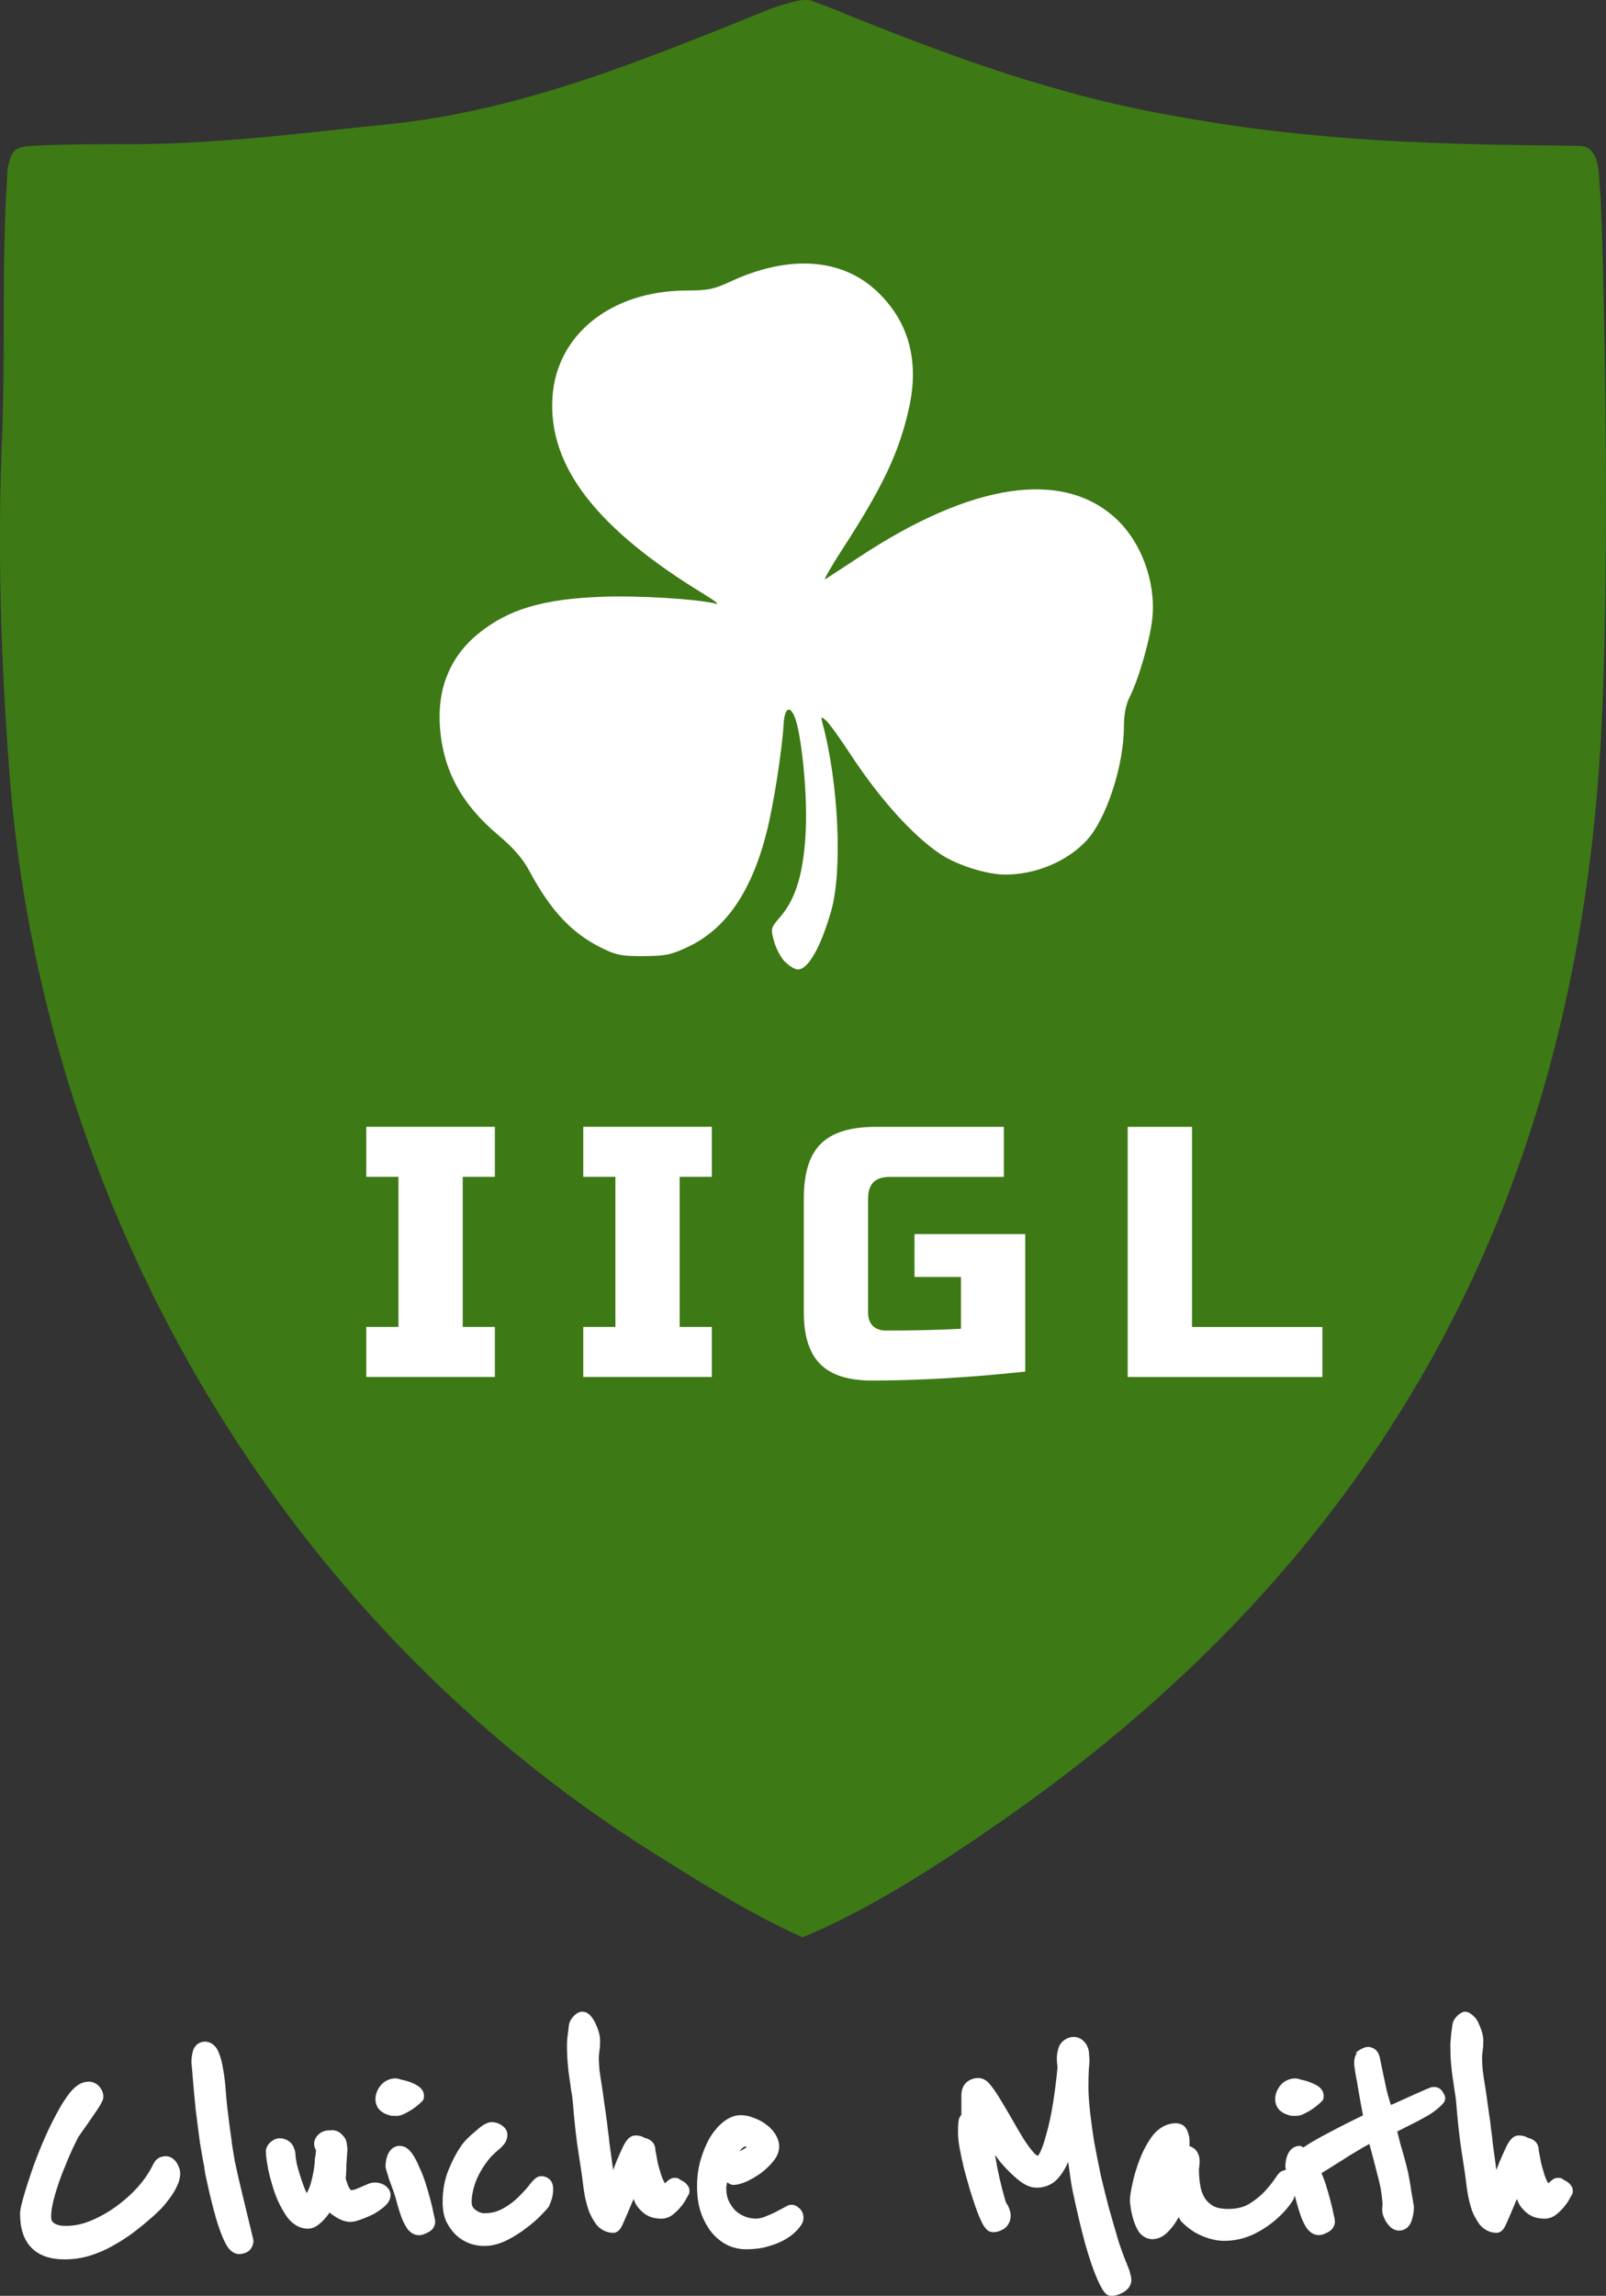 <?xml version="1.0" encoding="UTF-8" standalone="no"?>
<!-- Created with Inkscape (http://www.inkscape.org/) -->

<svg
   xmlns:dc="http://purl.org/dc/elements/1.1/"
   xmlns:cc="http://creativecommons.org/ns#"
   xmlns:rdf="http://www.w3.org/1999/02/22-rdf-syntax-ns#"
   xmlns:svg="http://www.w3.org/2000/svg"
   xmlns="http://www.w3.org/2000/svg"
   xmlns:sodipodi="http://sodipodi.sourceforge.net/DTD/sodipodi-0.dtd"
   xmlns:inkscape="http://www.inkscape.org/namespaces/inkscape"
   width="41.35mm"
   height="59.093mm"
   viewBox="0 0 41.35 59.093"
   version="1.1"
   id="svg2239"
   inkscape:version="0.92.2 (unknown)"
   sodipodi:docname="hoodie_front.svg">
  <rect x="0" y="0" width="41.35" height="59.093" fill="#333333" stroke="none"/>
  <defs
     id="defs2233" />
  <sodipodi:namedview
     id="base"
     pagecolor="#000000"
     bordercolor="#666666"
     borderopacity="1.0"
     inkscape:pageopacity="0"
     inkscape:pageshadow="2"
     inkscape:zoom="1.4142136"
     inkscape:cx="30.970764"
     inkscape:cy="80.014436"
     inkscape:document-units="mm"
     inkscape:current-layer="layer1"
     showgrid="true"
     units="mm"
     guidetolerance="10000"
     inkscape:window-width="1859"
     inkscape:window-height="1176"
     inkscape:window-x="1981"
     inkscape:window-y="24"
     inkscape:window-maximized="1"
     inkscape:snap-others="false"
     inkscape:object-nodes="false"
     inkscape:snap-nodes="false"
     inkscape:snap-grids="true"
     inkscape:snap-to-guides="false"
     inkscape:pagecheckerboard="true">
    <inkscape:grid
       type="xygrid"
       id="grid2784"
       units="mm"
       spacingx="1"
       spacingy="1"
       originx="-14.508"
       originy="-35.956" />
  </sodipodi:namedview>
  <g
     inkscape:label="Layer 1"
     inkscape:groupmode="layer"
     id="layer1"
     transform="translate(-14.508,-201.951)">
    <path
       style="display:inline;fill:#3d7915;fill-opacity:1;stroke-width:0.043"
       d="m 31.308,249.629 c -9.456,-5.938 -15.552,-16.271 -16.524,-27.37 -0.234,-2.871 -0.341,-5.783 -0.238,-8.664 0.118,-2.575 -0.016,-4.719 0.16,-7.319 0.057,-0.24 0.097,-0.464 0.32,-0.524 0.104,-0.028 0.19,-0.082 2.392,-0.092 2.518,0.036 4.877,-0.291 7.129,-0.515 3.507,-0.364 6.739,-1.739 9.871,-2.994 0.158,-0.063 0.317,-0.095 0.485,-0.145 0.2,-0.061 0.427,-0.083 0.579,-0.005 0.168,0.054 0.327,0.123 0.487,0.184 3.156,1.285 5.835,2.245 8.862,2.766 3.696,0.666 6.776,0.715 10.332,0.753 0.564,0.005 0.502,0.765 0.54,1.139 0.073,0.716 0.303,9.641 0.004,14.448 -0.742,11.941 -5.886,20.874 -15.3,27.457 -1.717,1.2 -3.571,2.39 -5.239,3.068 -1.376,-0.618 -2.762,-1.495 -3.86,-2.188 z"
       id="path4734"
       inkscape:connector-curvature="0"
       sodipodi:nodetypes="ccccsccsscccscsscc" />
    <path
       style="display:inline;fill:#ffffff;fill-opacity:1;stroke-width:0.076"
       d="m 34.725,226.716 c -0.105,-0.105 -0.234,-0.344 -0.286,-0.531 -0.093,-0.334 -0.091,-0.344 0.171,-0.65 0.4,-0.468 0.599,-1.16 0.646,-2.253 0.041,-0.945 -0.121,-2.514 -0.299,-2.906 -0.126,-0.276 -0.248,-0.185 -0.272,0.202 -0.044,0.716 -0.26,2.09 -0.438,2.791 -0.388,1.53 -1.043,2.487 -2.021,2.952 -0.43,0.205 -0.581,0.236 -1.145,0.239 -0.559,0.005 -0.71,-0.026 -1.079,-0.207 -0.771,-0.379 -1.314,-0.958 -1.869,-1.992 -0.167,-0.312 -0.409,-0.589 -0.797,-0.916 -0.954,-0.802 -1.425,-1.679 -1.502,-2.8 -0.068,-0.984 0.272,-1.803 0.991,-2.386 0.769,-0.623 1.652,-0.888 3.163,-0.947 0.953,-0.037 2.477,0.056 2.962,0.18 0.084,0.02 -0.053,-0.086 -0.305,-0.24 -2.783,-1.696 -4.022,-3.3 -3.913,-5.069 0.099,-1.624 1.52,-2.754 3.463,-2.754 0.532,0 0.696,-0.034 1.11,-0.226 1.51,-0.703 2.874,-0.613 3.786,0.25 0.813,0.769 1.092,1.784 0.822,2.999 -0.25,1.128 -0.67,2.021 -1.695,3.603 -0.308,0.475 -0.516,0.837 -0.463,0.805 0.053,-0.032 0.457,-0.296 0.898,-0.586 2.882,-1.897 5.211,-2.243 6.583,-0.979 0.652,0.601 1.03,1.619 0.944,2.544 -0.05,0.542 -0.35,1.588 -0.59,2.061 -0.094,0.185 -0.144,0.444 -0.144,0.747 0,1.013 -0.458,2.405 -0.97,2.947 -0.507,0.537 -1.305,0.869 -2.091,0.869 -0.468,0 -1.242,-0.245 -1.664,-0.528 -0.718,-0.48 -1.576,-1.435 -2.341,-2.606 -0.262,-0.401 -0.537,-0.779 -0.611,-0.84 -0.123,-0.101 -0.13,-0.094 -0.083,0.081 0.415,1.54 0.518,3.799 0.221,4.833 -0.27,0.938 -0.592,1.502 -0.857,1.502 -0.072,0 -0.217,-0.086 -0.322,-0.192 z"
       id="path3913-6"
       inkscape:connector-curvature="0" />
    <g
       aria-label="IIGL"
       style="font-style:normal;font-variant:normal;font-weight:normal;font-stretch:normal;font-size:9.197px;line-height:1.25;font-family:'Russo One';letter-spacing:1.725px;word-spacing:0px;display:inline;fill:#ffffff;fill-opacity:1;stroke:none;stroke-width:0.086;stroke-opacity:1"
       id="text7412-5">
      <path
         d="m 27.25,237.393 h -3.311 v -1.288 h 0.828 v -3.863 h -0.828 v -1.288 h 3.311 v 1.288 h -0.828 v 3.863 h 0.828 z"
         style="font-style:normal;font-variant:normal;font-weight:normal;font-stretch:normal;font-size:9.197px;line-height:1.25;font-family:'Russo One';letter-spacing:1.725px;word-spacing:0px;display:inline;fill:#ffffff;fill-opacity:1;stroke:none;stroke-width:0.086;stroke-opacity:1"
         id="path965"
         inkscape:connector-curvature="0" />
      <path
         d="m 32.836,237.393 h -3.311 v -1.288 h 0.828 v -3.863 h -0.828 v -1.288 h 3.311 v 1.288 h -0.828 v 3.863 h 0.828 z"
         style="font-style:normal;font-variant:normal;font-weight:normal;font-stretch:normal;font-size:9.197px;line-height:1.25;font-family:'Russo One';letter-spacing:1.725px;word-spacing:0px;display:inline;fill:#ffffff;fill-opacity:1;stroke:none;stroke-width:0.086;stroke-opacity:1"
         id="path967"
         inkscape:connector-curvature="0" />
      <path
         d="m 40.906,237.255 q -2.152,0.23 -3.955,0.23 -0.901,0 -1.324,-0.423 -0.423,-0.423 -0.423,-1.324 v -2.943 q 0,-0.966 0.432,-1.398 0.441,-0.441 1.407,-0.441 h 3.311 v 1.288 h -2.943 q -0.552,0 -0.552,0.552 v 2.943 q 0,0.212 0.12,0.34 0.129,0.12 0.34,0.12 1.058,0 1.931,-0.046 v -1.334 h -1.196 v -1.104 h 2.851 z"
         style="font-style:normal;font-variant:normal;font-weight:normal;font-stretch:normal;font-size:9.197px;line-height:1.25;font-family:'Russo One';letter-spacing:1.725px;word-spacing:0px;display:inline;fill:#ffffff;fill-opacity:1;stroke:none;stroke-width:0.086;stroke-opacity:1"
         id="path969"
         inkscape:connector-curvature="0" />
      <path
         d="m 45.199,236.106 h 3.357 v 1.288 h -5.013 v -6.438 h 1.656 z"
         style="font-style:normal;font-variant:normal;font-weight:normal;font-stretch:normal;font-size:9.197px;line-height:1.25;font-family:'Russo One';letter-spacing:1.725px;word-spacing:0px;display:inline;fill:#ffffff;fill-opacity:1;stroke:none;stroke-width:0.086;stroke-opacity:1"
         id="path971"
         inkscape:connector-curvature="0" />
    </g>
    <path
       style="font-style:normal;font-weight:normal;font-size:10.583px;line-height:1.25;font-family:sans-serif;letter-spacing:0px;word-spacing:0px;fill:#ffffff;fill-opacity:1;stroke:none;stroke-width:0.217"
       d="m 29.485,253.73 c -0.111,0.005 -0.213,0.112 -0.271,0.194 -0.057,0.082 -0.062,0.179 -0.07,0.258 -0.012,0.117 -0.032,0.204 -0.037,0.351 -0.005,0.147 0.005,0.382 0.018,0.528 0.012,0.142 0.027,0.271 0.045,0.387 0.017,0.108 0.032,0.207 0.043,0.298 3.68e-4,0.005 9.01e-4,0.01 0.002,0.014 0.016,0.079 0.029,0.172 0.04,0.277 0.041,0.521 0.09,0.967 0.149,1.337 0.058,0.363 0.096,0.625 0.112,0.773 v -0.007 c 0.007,0.081 0.023,0.183 0.046,0.314 -3e-6,5.5e-4 -3e-6,8.2e-4 0,0.002 0.025,0.131 0.06,0.261 0.102,0.389 9.84e-4,0.003 0.002,0.007 0.003,0.01 0.052,0.129 0.117,0.25 0.199,0.359 0.003,0.004 0.006,0.007 0.01,0.011 0.105,0.121 0.258,0.197 0.416,0.197 5.43e-4,0 0.029,-6.1e-4 0.042,-0.003 0.013,-0.002 0.024,-0.007 0.034,-0.011 0.02,-0.007 0.033,-0.016 0.045,-0.024 0.023,-0.016 0.035,-0.03 0.045,-0.042 0.02,-0.024 0.033,-0.043 0.045,-0.064 0.024,-0.041 0.046,-0.09 0.072,-0.152 l 0.002,-0.005 c 0.058,-0.128 0.117,-0.265 0.175,-0.408 l 0.002,-0.005 c 0.024,-0.057 0.043,-0.103 0.066,-0.155 0.023,0.051 0.043,0.105 0.072,0.152 0.002,0.003 0.003,0.007 0.005,0.01 0.065,0.094 0.146,0.175 0.24,0.24 0.003,0.002 0.006,0.003 0.01,0.005 0.116,0.071 0.251,0.098 0.397,0.098 0.109,0 0.212,-0.043 0.296,-0.11 5.5e-4,-5.4e-4 0.001,-8.2e-4 0.002,-0.002 0.074,-0.06 0.142,-0.128 0.202,-0.202 0.059,-0.072 0.107,-0.143 0.144,-0.218 0.015,-0.026 0.029,-0.05 0.04,-0.072 0.013,-0.026 0.032,-0.021 0.032,-0.12 0,-3.6e-4 -0.005,-0.048 -0.005,-0.048 -1.12e-4,-4.6e-4 -0.007,-0.021 -0.01,-0.029 -0.006,-0.015 -0.011,-0.023 -0.016,-0.03 -0.009,-0.015 -0.017,-0.025 -0.024,-0.034 -0.014,-0.018 -0.027,-0.034 -0.045,-0.051 -0.006,-0.005 -0.011,-0.01 -0.018,-0.014 -0.037,-0.029 -0.077,-0.051 -0.117,-0.069 -0.03,-0.021 -0.037,-0.051 -0.152,-0.051 -0.005,-2.2e-4 -0.011,-2.2e-4 -0.016,0 -0.091,0.007 -0.161,0.077 -0.229,0.141 -0.031,-0.055 -0.062,-0.117 -0.088,-0.195 l -0.002,-0.003 c -0.032,-0.103 -0.063,-0.204 -0.09,-0.306 v -0.002 c -0.023,-0.113 -0.038,-0.202 -0.05,-0.269 -9.84e-4,-0.004 -0.002,-0.007 -0.003,-0.011 -0.01,-0.044 -0.013,-0.074 -0.013,-0.086 0,-0.066 -0.028,-0.139 -0.07,-0.186 -0.042,-0.047 -0.091,-0.074 -0.139,-0.093 -0.008,-0.003 -0.016,-0.006 -0.024,-0.008 -0.034,-0.009 -0.057,-0.018 -0.061,-0.021 -0.068,-0.041 -0.143,-0.053 -0.213,-0.053 -0.113,0 -0.174,0.063 -0.216,0.112 -0.042,0.049 -0.073,0.102 -0.106,0.168 l -0.003,0.005 c -0.054,0.114 -0.112,0.245 -0.176,0.397 -5.85e-4,0.002 -0.001,0.004 -0.002,0.007 -0.026,0.067 -0.052,0.132 -0.078,0.199 -0.011,-0.091 -0.025,-0.186 -0.04,-0.295 l -0.051,-0.371 -0.002,-0.01 c -0.011,-0.129 -0.025,-0.247 -0.042,-0.357 l -0.002,-0.011 c -0.011,-0.113 -0.023,-0.21 -0.035,-0.287 -0.006,-0.036 -0.009,-0.062 -0.011,-0.08 -0.001,-0.009 -0.003,-0.016 -0.003,-0.019 -2.8e-4,-0.006 -8.2e-4,-0.012 -0.002,-0.018 -0.012,-0.082 -0.028,-0.187 -0.045,-0.312 v -0.002 c -0.017,-0.134 -0.036,-0.27 -0.059,-0.412 -0.022,-0.134 -0.042,-0.266 -0.059,-0.394 -0.011,-0.13 -0.018,-0.235 -0.018,-0.312 0,-0.051 0.006,-0.11 0.016,-0.178 0.014,-0.089 0.018,-0.18 0.018,-0.274 0,-0.048 -0.006,-0.093 -0.019,-0.159 -0.015,-0.073 -0.041,-0.146 -0.074,-0.219 -0.028,-0.075 -0.064,-0.142 -0.107,-0.2 -0.078,-0.115 -0.167,-0.167 -0.272,-0.163 z m 22.743,0 c -0.108,0.004 -0.213,0.112 -0.271,0.194 -0.057,0.082 -0.051,0.156 -0.07,0.258 -0.019,0.102 -0.04,0.468 -0.037,0.351 0,0.206 0.005,0.382 0.018,0.528 0.012,0.142 0.027,0.271 0.045,0.387 0.017,0.108 0.032,0.207 0.043,0.298 3.68e-4,0.005 9.02e-4,0.01 0.002,0.014 0.016,0.079 0.029,0.172 0.04,0.277 0.041,0.521 0.09,0.967 0.149,1.337 0.058,0.363 0.096,0.625 0.112,0.773 v -0.007 c 0.007,0.081 0.023,0.183 0.046,0.314 -3e-6,5.5e-4 -3e-6,8.2e-4 0,0.002 0.025,0.13 0.058,0.259 0.101,0.389 9.83e-4,0.003 0.002,0.007 0.003,0.01 0.052,0.131 0.12,0.251 0.2,0.359 0.003,0.004 0.006,0.007 0.01,0.011 0.105,0.121 0.258,0.197 0.416,0.197 5.42e-4,0 0.029,-6.1e-4 0.042,-0.003 0.013,-0.002 0.024,-0.007 0.034,-0.011 0.02,-0.007 0.033,-0.016 0.045,-0.024 0.023,-0.016 0.035,-0.03 0.045,-0.042 0.02,-0.024 0.033,-0.043 0.045,-0.064 0.024,-0.041 0.046,-0.09 0.072,-0.152 l 0.002,-0.005 c 0.058,-0.128 0.117,-0.265 0.175,-0.408 l 0.002,-0.005 c 0.024,-0.057 0.043,-0.103 0.066,-0.155 0.023,0.051 0.043,0.105 0.072,0.152 0.002,0.003 0.003,0.007 0.005,0.01 0.065,0.094 0.146,0.175 0.24,0.24 0.003,0.002 0.006,0.003 0.01,0.005 0.116,0.071 0.251,0.098 0.397,0.098 0.109,0 0.212,-0.044 0.295,-0.11 5.5e-4,-5.4e-4 0.001,-8.2e-4 0.002,-0.002 0.072,-0.059 0.142,-0.127 0.203,-0.202 0.059,-0.072 0.107,-0.143 0.144,-0.218 0.015,-0.026 0.029,-0.05 0.04,-0.072 0.013,-0.026 0.032,-0.021 0.032,-0.12 0,-3.6e-4 -0.005,-0.048 -0.005,-0.048 -1.12e-4,-4.6e-4 -0.007,-0.021 -0.01,-0.029 -0.006,-0.015 -0.011,-0.023 -0.016,-0.03 -0.009,-0.015 -0.017,-0.025 -0.024,-0.034 -0.014,-0.018 -0.027,-0.034 -0.045,-0.051 -0.006,-0.005 -0.011,-0.01 -0.018,-0.014 -0.037,-0.029 -0.077,-0.051 -0.117,-0.069 -0.03,-0.021 -0.037,-0.051 -0.152,-0.051 -0.005,-2.2e-4 -0.011,-2.2e-4 -0.016,0 -0.091,0.007 -0.161,0.077 -0.229,0.141 -0.031,-0.055 -0.062,-0.117 -0.088,-0.195 l -0.002,-0.003 c -0.032,-0.103 -0.063,-0.204 -0.09,-0.306 v -0.002 c -0.023,-0.113 -0.038,-0.202 -0.05,-0.269 -9.84e-4,-0.004 -0.002,-0.007 -0.003,-0.011 -0.01,-0.044 -0.013,-0.074 -0.013,-0.086 0,-0.066 -0.028,-0.139 -0.07,-0.186 -0.042,-0.047 -0.091,-0.074 -0.139,-0.093 -0.008,-0.003 -0.016,-0.006 -0.024,-0.008 -0.034,-0.009 -0.057,-0.018 -0.061,-0.021 -0.068,-0.041 -0.143,-0.053 -0.213,-0.053 -0.113,0 -0.174,0.063 -0.216,0.112 -0.042,0.049 -0.073,0.102 -0.106,0.168 l -0.003,0.005 c -0.053,0.112 -0.113,0.244 -0.178,0.397 -5.85e-4,0.002 -0.001,0.004 -0.002,0.007 -0.026,0.068 -0.053,0.132 -0.078,0.199 -0.011,-0.091 -0.025,-0.187 -0.04,-0.293 v -0.002 l -0.05,-0.371 -0.002,-0.008 c -0.011,-0.129 -0.025,-0.248 -0.042,-0.359 l -0.002,-0.011 c -0.011,-0.113 -0.023,-0.21 -0.035,-0.287 -0.006,-0.038 -0.01,-0.066 -0.013,-0.085 -0.001,-0.009 -0.003,-0.016 -0.003,-0.019 -4.06e-4,-0.004 -9.84e-4,-0.009 -0.002,-0.013 -0.011,-0.079 -0.026,-0.186 -0.043,-0.312 v -0.002 c -0.018,-0.135 -0.037,-0.271 -0.061,-0.412 -0.022,-0.134 -0.042,-0.266 -0.059,-0.394 -0.011,-0.128 -0.016,-0.232 -0.016,-0.312 10e-7,-0.054 0.004,-0.113 0.014,-0.178 0.013,-0.086 0.019,-0.178 0.019,-0.274 0,-0.057 -0.009,-0.097 -0.021,-0.159 -0.015,-0.073 -0.041,-0.146 -0.074,-0.219 -0.027,-0.073 -0.061,-0.14 -0.106,-0.2 -0.076,-0.074 -0.164,-0.167 -0.272,-0.163 z m -10.08,0.65 c -0.15,0 -0.311,0.102 -0.37,0.24 -0.002,0.004 -0.003,0.007 -0.005,0.011 -0.035,0.098 -0.054,0.195 -0.054,0.291 0,0.058 0.003,0.114 0.01,0.171 -9e-6,8.2e-4 -9e-6,0.002 0,0.003 0.004,0.031 0.006,0.057 0.006,0.077 -0.028,0.299 -0.065,0.592 -0.11,0.881 -0.045,0.289 -0.099,0.546 -0.16,0.769 -5.57e-4,8.2e-4 -0.001,0.002 -0.002,0.003 -0.056,0.223 -0.115,0.402 -0.176,0.528 -0.024,0.046 -0.043,0.07 -0.056,0.085 -0.011,-0.003 -0.041,-0.011 -0.098,-0.069 l -0.002,-0.003 c -0.002,-0.002 -0.002,2.5e-4 -0.003,-0.002 -0.076,-0.087 -0.161,-0.201 -0.253,-0.341 l -0.002,-0.003 c -4.85e-4,-7.4e-4 -0.001,-8.2e-4 -0.002,-0.002 -0.09,-0.147 -0.184,-0.306 -0.28,-0.476 -0.099,-0.174 -0.194,-0.336 -0.287,-0.487 l -0.003,-0.005 c -0.089,-0.153 -0.173,-0.283 -0.255,-0.389 -0.089,-0.117 -0.185,-0.224 -0.354,-0.224 -0.112,0 -0.231,0.043 -0.314,0.125 -0.087,0.087 -0.117,0.208 -0.117,0.322 v 0.492 c -0.02,0.037 -0.049,0.07 -0.061,0.11 -0.002,0.006 -0.004,0.012 -0.005,0.018 -0.018,0.09 -0.021,0.197 -0.021,0.352 0,0.113 0.016,0.245 0.046,0.408 -2e-6,5.5e-4 -2e-6,8.2e-4 0,0.002 0.029,0.153 0.065,0.318 0.106,0.493 5.09e-4,0.002 0.001,0.004 0.002,0.007 0.047,0.175 0.096,0.352 0.149,0.533 -3e-6,5.5e-4 -3e-6,8.2e-4 0,0.002 0.053,0.177 0.107,0.339 0.16,0.487 0.054,0.149 0.106,0.275 0.157,0.378 5.24e-4,0.002 0.001,0.003 0.002,0.005 0.027,0.051 0.054,0.094 0.09,0.135 0.036,0.041 0.086,0.098 0.197,0.098 0.098,0 0.187,-0.033 0.266,-0.08 0.109,-0.066 0.181,-0.207 0.181,-0.331 0,-0.061 -0.006,-0.117 -0.035,-0.184 -0.012,-0.041 -0.028,-0.08 -0.051,-0.114 -0.009,-0.015 -0.02,-0.029 -0.03,-0.043 -0.005,-0.01 -0.012,-0.03 -0.021,-0.061 -0.114,-0.392 -0.198,-0.762 -0.255,-1.111 v -0.002 c -0.004,-0.025 -0.005,-0.038 -0.008,-0.062 0.047,0.063 0.088,0.126 0.138,0.189 0.002,0.002 0.003,0.003 0.005,0.005 0.14,0.164 0.284,0.308 0.432,0.431 0.158,0.132 0.318,0.219 0.498,0.219 0.2,0 0.39,-0.077 0.524,-0.218 0.119,-0.125 0.211,-0.277 0.282,-0.447 0.039,0.238 0.066,0.505 0.112,0.725 0.111,0.529 0.22,0.987 0.325,1.374 -9e-6,8.2e-4 -9e-6,0.002 0,0.003 0.111,0.386 0.213,0.688 0.312,0.911 0.048,0.111 0.09,0.194 0.13,0.261 0.02,0.034 0.039,0.063 0.067,0.093 0.028,0.03 0.066,0.082 0.175,0.082 0.056,0 0.053,-0.003 0.091,-0.01 0.053,-0.009 0.103,-0.028 0.149,-0.05 l 0.003,-0.002 c 0.052,-0.022 0.103,-0.055 0.149,-0.098 0.072,-0.06 0.115,-0.16 0.115,-0.245 0,-0.055 -0.011,-0.106 -0.027,-0.155 -0.007,-0.036 -0.015,-0.073 -0.029,-0.107 -0.01,-0.026 -0.022,-0.056 -0.032,-0.086 -0.001,-0.005 -0.003,-0.01 -0.005,-0.014 -0.078,-0.183 -0.158,-0.397 -0.237,-0.639 v -0.002 c -4.12e-4,-0.002 -0.001,-0.002 -0.002,-0.003 -0.075,-0.252 -0.15,-0.518 -0.231,-0.799 v 0.005 c -0.074,-0.28 -0.146,-0.567 -0.215,-0.858 l -0.002,-0.005 c -0.062,-0.296 -0.118,-0.582 -0.17,-0.855 -0.046,-0.28 -0.082,-0.544 -0.11,-0.789 -0.028,-0.25 -0.045,-0.465 -0.045,-0.645 0,-0.213 0.004,-0.366 0.01,-0.464 v -0.01 c 0.011,-0.106 0.018,-0.186 0.018,-0.247 0,-0.037 -0.005,-0.07 -0.01,-0.104 0,-0.061 -0.007,-0.121 -0.022,-0.178 -1.75e-4,-7.1e-4 -0.001,-8.2e-4 -0.002,-0.002 -0.02,-0.077 -0.067,-0.151 -0.128,-0.205 -0.068,-0.064 -0.163,-0.098 -0.251,-0.098 z m -22.368,0.122 c -0.074,-1e-5 -0.16,0.032 -0.216,0.088 -0.056,0.057 -0.084,0.123 -0.098,0.187 -0.019,0.09 -0.029,0.169 -0.029,0.242 -2.17e-4,0.006 -2.17e-4,0.011 0,0.016 0.041,0.492 0.077,0.908 0.112,1.246 5.36e-4,8.2e-4 0.001,0.002 0.002,0.003 0.041,0.33 0.075,0.6 0.104,0.81 -2e-5,0.002 -2e-5,0.003 0,0.005 0.035,0.209 0.063,0.362 0.08,0.461 4.38e-4,0.004 9.84e-4,0.007 0.002,0.011 0.022,0.096 0.03,0.183 0.03,0.138 0,0.052 0.003,0.049 0.008,0.08 0.004,0.031 0.01,0.072 0.019,0.125 9.84e-4,0.003 0.002,0.007 0.003,0.01 l 0.086,0.391 c -9e-6,8.2e-4 -9e-6,0.002 0,0.003 0.035,0.152 0.077,0.319 0.123,0.5 -2e-6,5.5e-4 -2e-6,8.2e-4 0,0.002 0.047,0.178 0.097,0.343 0.151,0.498 0.055,0.158 0.111,0.29 0.17,0.4 0.002,0.002 0.003,0.006 0.005,0.008 0.035,0.06 0.071,0.112 0.122,0.157 0.05,0.045 0.124,0.086 0.211,0.086 0.076,0 0.16,-0.02 0.229,-0.066 0.084,-0.056 0.139,-0.17 0.139,-0.267 2.42e-4,-0.016 -0.001,-0.031 -0.005,-0.046 l -0.347,-1.44 v -0.002 c -0.046,-0.195 -0.086,-0.373 -0.12,-0.533 v 0.007 c -0.028,-0.157 -0.051,-0.305 -0.074,-0.447 l -0.002,-0.008 c -0.017,-0.148 -0.037,-0.296 -0.059,-0.444 l -0.002,-0.008 c -0.017,-0.149 -0.038,-0.314 -0.061,-0.496 2e-6,-5.5e-4 2e-6,-8.2e-4 0,-0.002 -0.017,-0.128 -0.03,-0.276 -0.042,-0.447 -0.012,-0.183 -0.033,-0.359 -0.062,-0.527 l -0.002,-0.005 c -0.025,-0.17 -0.06,-0.318 -0.114,-0.447 -0.028,-0.074 -0.066,-0.143 -0.128,-0.199 -0.063,-0.057 -0.152,-0.091 -0.237,-0.091 z m 29.945,0.139 c -0.106,-0.026 -0.458,0.234 -0.263,0.131 -0.074,0.088 -0.088,0.19 -0.088,0.29 0,0.033 0.002,0.031 0.003,0.045 0.002,0.014 0.004,0.03 0.006,0.051 0.006,0.042 0.014,0.102 0.026,0.178 5.09e-4,0.002 0.001,0.004 0.002,0.007 0.029,0.149 0.058,0.31 0.086,0.487 -2e-6,5.5e-4 -2e-6,8.2e-4 0,0.002 0.028,0.166 0.066,0.364 0.104,0.567 l -0.011,0.005 c -0.002,8.2e-4 -0.003,0.002 -0.005,0.003 -0.092,0.046 -0.209,0.104 -0.352,0.173 -0.001,5.3e-4 -0.002,8.2e-4 -0.003,0.002 -0.14,0.07 -0.293,0.148 -0.456,0.235 -0.169,0.087 -0.325,0.172 -0.466,0.255 -0.097,0.054 -0.168,0.105 -0.243,0.155 -0.029,-0.018 -0.043,-0.042 -0.102,-0.042 -0.072,0 -0.144,0.031 -0.192,0.072 -0.048,0.041 -0.079,0.089 -0.104,0.139 -0.002,0.004 -0.004,0.008 -0.006,0.013 -0.039,0.095 -0.058,0.197 -0.058,0.301 0,7.3e-4 0.002,0.03 0.003,0.037 0.001,0.007 0.002,0.011 0.003,0.016 0.002,0.009 0.004,0.016 0.006,0.026 6.84e-4,0.002 0.003,0.007 0.003,0.01 -0.062,0.016 -0.123,0.037 -0.159,0.07 -0.048,0.045 -0.085,0.099 -0.125,0.162 l 0.002,-0.005 c -0.061,0.092 -0.15,0.205 -0.267,0.333 h -0.002 c -0.1,0.11 -0.232,0.217 -0.397,0.319 -0.138,0.083 -0.314,0.13 -0.541,0.13 -0.179,0 -0.307,-0.033 -0.388,-0.079 h -0.002 c -0.096,-0.06 -0.165,-0.128 -0.216,-0.208 -0.055,-0.092 -0.092,-0.197 -0.112,-0.32 -0.022,-0.134 -0.034,-0.273 -0.034,-0.413 0,-0.019 0.002,-0.034 0.005,-0.048 5.85e-4,-0.002 0.001,-0.004 0.002,-0.007 0.007,-0.043 0.011,-0.091 0.011,-0.144 0,-0.074 -0.008,-0.144 -0.048,-0.221 -0.029,-0.064 -0.087,-0.121 -0.151,-0.151 -0.02,-0.012 -0.041,-0.018 -0.062,-0.026 v -0.151 c 10e-7,-0.073 -0.018,-0.147 -0.046,-0.218 -0.019,-0.059 -0.055,-0.121 -0.112,-0.162 -0.06,-0.043 -0.131,-0.058 -0.192,-0.058 -0.23,0 -0.444,0.12 -0.597,0.315 l -0.003,0.005 c -0.134,0.178 -0.242,0.38 -0.328,0.602 -0.084,0.217 -0.149,0.428 -0.192,0.637 -0.041,0.196 -0.064,0.323 -0.064,0.431 0,0.04 0.002,0.043 0.005,0.069 0.003,0.026 0.009,0.06 0.014,0.104 0.013,0.098 0.036,0.202 0.067,0.309 -3e-6,5.5e-4 -3e-6,8.2e-4 0,0.002 0.033,0.105 0.076,0.206 0.13,0.299 0.003,0.005 0.005,0.01 0.008,0.014 0.077,0.111 0.21,0.197 0.352,0.197 0.125,0 0.246,-0.051 0.343,-0.131 0.003,-0.002 0.005,-0.004 0.008,-0.007 0.081,-0.074 0.153,-0.158 0.218,-0.248 l 0.003,-0.005 c 0.04,-0.059 0.074,-0.117 0.109,-0.175 0.023,0.032 0.031,0.071 0.058,0.101 0.002,0.002 0.003,0.003 0.005,0.005 0.099,0.105 0.21,0.195 0.333,0.272 l 0.006,0.005 c 0.123,0.071 0.251,0.126 0.381,0.165 0.13,0.039 0.259,0.061 0.386,0.061 0.259,0 0.511,-0.055 0.749,-0.165 0.002,-5.3e-4 0.003,-8.2e-4 0.005,-0.002 0.229,-0.111 0.43,-0.246 0.607,-0.404 0.174,-0.155 0.314,-0.316 0.418,-0.485 v -0.002 c 0.023,-0.036 0.019,-0.068 0.038,-0.102 0.003,0.009 0.007,0.022 0.01,0.03 5.09e-4,0.002 0.001,0.004 0.002,0.007 0.008,0.025 0.026,0.087 0.048,0.176 5.37e-4,8.2e-4 0.001,0.002 0.002,0.003 0.024,0.092 0.055,0.19 0.091,0.293 0.039,0.11 0.085,0.208 0.139,0.296 0.066,0.106 0.179,0.207 0.323,0.207 0.092,0 0.147,-0.028 0.215,-0.062 0.047,-0.021 0.091,-0.048 0.131,-0.093 0.041,-0.046 0.074,-0.117 0.074,-0.187 0,-0.048 -0.005,-0.061 -0.011,-0.093 -0.006,-0.032 -0.015,-0.072 -0.027,-0.12 l 0.002,0.014 c -0.019,-0.106 -0.046,-0.225 -0.082,-0.355 v -0.002 c -0.036,-0.136 -0.076,-0.276 -0.123,-0.423 v -0.002 c -0.03,-0.098 -0.069,-0.183 -0.104,-0.271 0.056,-0.035 0.107,-0.067 0.176,-0.109 0.002,-8.2e-4 0.004,-0.002 0.006,-0.003 0.114,-0.074 0.236,-0.15 0.368,-0.231 0.002,-0.002 0.003,-0.003 0.005,-0.005 0.131,-0.085 0.256,-0.162 0.373,-0.229 0.002,-8.2e-4 0.003,-0.002 0.005,-0.003 0.116,-0.072 0.216,-0.129 0.301,-0.171 0.042,0.157 0.083,0.309 0.117,0.444 0.035,0.139 0.071,0.276 0.106,0.41 0.034,0.129 0.054,0.222 0.064,0.277 0.034,0.203 0.051,0.357 0.051,0.445 0,0.019 -0.003,0.03 -0.003,0.03 -0.004,0.016 -0.005,0.032 -0.005,0.048 v 0.051 c 0,0.051 0.009,0.092 0.026,0.141 0.017,0.052 0.041,0.1 0.069,0.149 0.002,0.004 0.004,0.007 0.006,0.011 0.032,0.047 0.066,0.089 0.102,0.125 0.055,0.055 0.145,0.099 0.234,0.099 0.078,0 0.164,-0.035 0.219,-0.09 0.056,-0.054 0.087,-0.119 0.107,-0.186 0.034,-0.109 0.051,-0.218 0.051,-0.327 0,-0.035 -5.53e-4,-0.029 -0.002,-0.037 -0.001,-0.007 -0.003,-0.015 -0.005,-0.026 -0.003,-0.02 -0.007,-0.048 -0.013,-0.082 v -0.002 c -0.011,-0.073 -0.027,-0.155 -0.043,-0.243 l -0.002,-0.013 c -0.012,-0.092 -0.026,-0.185 -0.043,-0.277 -0.017,-0.093 -0.031,-0.168 -0.043,-0.227 -5.1e-4,-0.002 -0.001,-0.004 -0.002,-0.007 -0.024,-0.101 -0.053,-0.216 -0.088,-0.346 -0.035,-0.129 -0.071,-0.251 -0.106,-0.368 -0.028,-0.118 -0.054,-0.222 -0.077,-0.307 -0.002,-0.006 -0.002,-0.007 -0.003,-0.013 0.007,-0.003 0.008,-0.004 0.016,-0.008 0.003,-0.002 0.005,-0.003 0.008,-0.005 l 0.363,-0.183 c 0.143,-0.071 0.285,-0.148 0.428,-0.231 0.002,-8.2e-4 0.003,-0.002 0.005,-0.003 0.15,-0.094 0.272,-0.192 0.365,-0.299 0.058,-0.066 0.065,-0.163 0.016,-0.237 -0.007,-0.011 -0.016,-0.025 -0.024,-0.04 l 0.016,0.04 c -0.014,-0.057 -0.064,-0.12 -0.117,-0.149 -0.053,-0.029 -0.097,-0.032 -0.135,-0.032 -0.054,0 -0.064,0.007 -0.082,0.013 -0.018,0.006 -0.034,0.013 -0.053,0.021 -0.038,0.015 -0.085,0.034 -0.144,0.061 -0.111,0.047 -0.236,0.103 -0.375,0.167 -0.137,0.063 -0.272,0.123 -0.4,0.181 -0.027,0.011 -0.03,0.01 -0.053,0.019 -0.034,-0.115 -0.068,-0.22 -0.106,-0.378 l -0.002,-0.003 c -0.052,-0.242 -0.11,-0.516 -0.173,-0.826 -0.013,-0.066 -0.037,-0.135 -0.093,-0.194 -0.055,-0.059 -0.145,-0.093 -0.221,-0.093 z m -25.042,0.807 c -0.143,0 -0.289,0.072 -0.378,0.186 -0.081,0.098 -0.13,0.222 -0.13,0.347 0,0.088 0.027,0.183 0.088,0.256 0.004,0.005 0.007,0.01 0.011,0.014 0.042,0.042 0.092,0.077 0.146,0.104 0.004,0.002 0.007,0.003 0.011,0.005 0.052,0.022 0.103,0.04 0.159,0.05 0.011,0.002 0.021,0.002 0.032,0.002 h 0.096 c 0.095,0 0.157,-0.031 0.226,-0.066 0.063,-0.032 0.125,-0.065 0.186,-0.106 0.001,-8.2e-4 0.002,-0.002 0.003,-0.003 0.063,-0.044 0.118,-0.086 0.163,-0.125 0.024,-0.021 0.043,-0.039 0.064,-0.062 0.021,-0.023 0.064,-0.035 0.064,-0.155 0,-0.134 -0.097,-0.222 -0.179,-0.267 -0.059,-0.036 -0.121,-0.065 -0.191,-0.09 -0.066,-0.024 -0.134,-0.042 -0.203,-0.056 l -0.011,-0.002 c -0.055,-0.017 -0.083,-0.032 -0.157,-0.032 z m 23.165,0 c -0.143,0 -0.289,0.072 -0.378,0.186 -0.081,0.098 -0.13,0.222 -0.13,0.347 0,0.088 0.027,0.183 0.088,0.256 0.004,0.005 0.007,0.01 0.011,0.014 0.045,0.045 0.095,0.078 0.147,0.104 0.004,0.002 0.007,0.003 0.011,0.005 0.05,0.021 0.101,0.04 0.157,0.05 0.011,0.002 0.021,0.002 0.032,0.002 h 0.096 c 0.095,0 0.157,-0.031 0.227,-0.066 0.063,-0.032 0.125,-0.065 0.186,-0.106 0.001,-8.2e-4 0.002,-0.002 0.003,-0.003 0.063,-0.044 0.118,-0.086 0.163,-0.125 0.024,-0.021 0.043,-0.039 0.064,-0.062 0.021,-0.023 0.064,-0.035 0.064,-0.155 0,-0.134 -0.096,-0.222 -0.178,-0.267 h -0.002 c -0.06,-0.036 -0.124,-0.065 -0.192,-0.09 -0.065,-0.024 -0.133,-0.042 -0.202,-0.056 l -0.011,-0.002 c -0.056,-0.017 -0.084,-0.032 -0.159,-0.032 z m -31.066,0.086 c -0.19,0 -0.339,0.118 -0.472,0.279 -0.001,8.2e-4 -0.002,0.002 -0.003,0.003 -0.121,0.152 -0.238,0.341 -0.357,0.568 -0.119,0.22 -0.234,0.461 -0.346,0.725 -0.111,0.264 -0.209,0.517 -0.291,0.759 -0.082,0.24 -0.15,0.455 -0.203,0.645 -0.054,0.191 -0.085,0.308 -0.085,0.426 0,0.356 0.088,0.658 0.291,0.866 0.203,0.209 0.501,0.301 0.85,0.301 0.226,0 0.445,-0.031 0.655,-0.095 0.205,-0.062 0.4,-0.147 0.584,-0.251 l 0.002,-0.002 c 0.186,-0.102 0.364,-0.214 0.533,-0.341 5.5e-4,-5.4e-4 0.001,-8.2e-4 0.002,-0.002 0.172,-0.13 0.338,-0.268 0.498,-0.41 h 0.002 c 0.066,-0.06 0.139,-0.127 0.216,-0.205 0.002,-0.002 0.003,-0.004 0.005,-0.007 0.081,-0.087 0.155,-0.178 0.223,-0.271 0.068,-0.093 0.124,-0.186 0.17,-0.282 5.08e-4,-8.2e-4 -5.04e-4,-0.002 0,-0.003 0.057,-0.109 0.091,-0.225 0.091,-0.341 0,-0.094 -0.031,-0.171 -0.075,-0.251 -0.053,-0.097 -0.16,-0.195 -0.293,-0.195 -0.048,0 -0.099,0.008 -0.151,0.029 -0.005,0.002 -0.011,0.005 -0.016,0.008 -0.084,0.042 -0.118,0.099 -0.151,0.155 -0.003,0.005 -0.006,0.01 -0.008,0.014 -0.095,0.2 -0.227,0.397 -0.4,0.592 -0.176,0.193 -0.368,0.363 -0.576,0.511 -0.208,0.148 -0.427,0.269 -0.655,0.362 -0.217,0.084 -0.417,0.123 -0.602,0.123 -0.043,0 -0.097,-0.003 -0.155,-0.008 -0.042,-0.008 -0.085,-0.021 -0.131,-0.042 -0.029,-0.015 -0.057,-0.037 -0.085,-0.07 -0.01,-0.015 -0.024,-0.05 -0.024,-0.118 0,-0.147 0.031,-0.332 0.096,-0.551 2e-6,-5.5e-4 2e-6,-8.2e-4 0,-0.002 0.068,-0.232 0.143,-0.451 0.227,-0.658 5.5e-4,-5.4e-4 0.001,-8.2e-4 0.002,-0.002 0.085,-0.216 0.164,-0.401 0.237,-0.559 l 0.002,-0.002 c 0.076,-0.158 0.125,-0.255 0.143,-0.287 8.2e-4,-0.002 0.002,-0.002 0.003,-0.003 0.032,-0.048 0.063,-0.094 0.094,-0.136 0.001,-8.2e-4 0.002,-0.002 0.003,-0.003 l 0.086,-0.122 c 0.028,-0.039 0.046,-0.066 0.061,-0.088 l 0.003,-0.003 c 0.081,-0.116 0.158,-0.229 0.232,-0.338 0.001,-8.2e-4 0.002,-0.002 0.003,-0.003 0.039,-0.061 0.07,-0.112 0.094,-0.157 0.024,-0.045 0.045,-0.076 0.056,-0.144 0.001,-0.011 0.002,-0.021 0.002,-0.032 0,-0.089 -0.038,-0.178 -0.093,-0.247 -0.07,-0.092 -0.19,-0.139 -0.293,-0.139 z m 16.795,0.86 c -0.158,0 -0.309,0.066 -0.442,0.171 -0.132,0.104 -0.247,0.241 -0.349,0.407 l -0.003,0.005 c -0.096,0.166 -0.172,0.353 -0.234,0.562 -0.064,0.216 -0.094,0.448 -0.094,0.69 0,0.254 0.033,0.485 0.106,0.69 -2e-6,5.4e-4 -2e-6,8.2e-4 0,0.002 0.07,0.191 0.162,0.358 0.275,0.498 0.001,8.2e-4 0.002,0.002 0.003,0.003 0.114,0.134 0.247,0.241 0.399,0.317 0.002,8.2e-4 0.004,0.002 0.006,0.003 0.151,0.069 0.311,0.104 0.472,0.104 0.205,0 0.387,-0.022 0.549,-0.069 0.153,-0.043 0.285,-0.091 0.4,-0.152 0.108,-0.057 0.2,-0.117 0.275,-0.184 0.061,-0.055 0.1,-0.091 0.138,-0.141 0.062,-0.082 0.117,-0.14 0.117,-0.274 0,-0.032 -0.004,-0.074 -0.026,-0.125 -0.025,-0.062 -0.061,-0.096 -0.096,-0.123 -0.04,-0.037 -0.103,-0.077 -0.178,-0.077 -0.085,0 -0.098,0.019 -0.128,0.034 -0.031,0.014 -0.063,0.031 -0.101,0.053 -0.06,0.033 -0.135,0.072 -0.224,0.117 -0.08,0.037 -0.167,0.075 -0.263,0.112 -5.81e-4,2.1e-4 -9.84e-4,-2e-4 -0.002,0 -0.001,4.7e-4 -0.002,8.2e-4 -0.003,0.002 -0.078,0.027 -0.148,0.038 -0.208,0.038 -0.097,0 -0.19,-0.019 -0.283,-0.056 -0.093,-0.037 -0.17,-0.086 -0.237,-0.147 -0.068,-0.068 -0.128,-0.153 -0.178,-0.256 -0.04,-0.094 -0.061,-0.199 -0.061,-0.325 0,-0.056 0.016,-0.099 0.021,-0.151 0.05,0.03 0.097,0.067 0.157,0.067 0.11,0 0.213,-0.031 0.336,-0.083 0.003,-8.2e-4 0.005,-0.002 0.008,-0.003 0.12,-0.057 0.239,-0.126 0.357,-0.207 l 0.006,-0.005 c 0.121,-0.089 0.223,-0.186 0.309,-0.291 0.1,-0.115 0.168,-0.249 0.168,-0.396 0,-0.113 -0.037,-0.225 -0.099,-0.32 -0.061,-0.098 -0.143,-0.183 -0.24,-0.253 -0.089,-0.068 -0.192,-0.123 -0.304,-0.163 -0.115,-0.049 -0.234,-0.074 -0.351,-0.074 z m -6.411,0.181 c -0.095,-0.017 -0.302,0.127 -0.231,0.085 -0.064,0.043 -0.127,0.095 -0.195,0.157 -0.066,0.054 -0.136,0.115 -0.208,0.187 -0.072,0.072 -0.129,0.146 -0.176,0.219 -2.29e-4,3.3e-4 2.28e-4,0.002 0,0.002 -0.104,0.15 -0.203,0.341 -0.299,0.575 -0.103,0.252 -0.152,0.529 -0.152,0.828 0,0.187 0.026,0.356 0.093,0.504 0.002,0.002 0.003,0.006 0.005,0.008 0.067,0.135 0.154,0.253 0.259,0.351 0.002,0.002 0.003,0.003 0.005,0.005 0.103,0.089 0.216,0.158 0.339,0.202 0.001,5.6e-4 0.002,8.2e-4 0.003,0.002 0.123,0.041 0.246,0.061 0.367,0.061 0.197,0 0.395,-0.053 0.591,-0.151 h 0.002 c 0.188,-0.097 0.357,-0.206 0.506,-0.323 l 0.003,-0.002 c 0.15,-0.114 0.275,-0.223 0.376,-0.331 0.05,-0.053 0.089,-0.094 0.118,-0.126 0.029,-0.032 0.041,-0.042 0.067,-0.082 0.006,-0.01 0.012,-0.021 0.016,-0.032 0.02,-0.048 0.041,-0.103 0.061,-0.168 5.68e-4,-0.002 0.001,-0.003 0.002,-0.005 0.022,-0.079 0.032,-0.157 0.032,-0.234 -1e-6,-0.07 -0.005,-0.141 -0.053,-0.216 -0.048,-0.075 -0.155,-0.127 -0.237,-0.127 -0.11,0 -0.154,0.048 -0.197,0.086 -0.043,0.038 -0.081,0.083 -0.123,0.138 -0.067,0.088 -0.163,0.192 -0.28,0.309 -0.107,0.107 -0.238,0.209 -0.399,0.299 -0.001,-1e-5 -0.002,-1e-5 -0.003,0 -0.135,0.079 -0.291,0.122 -0.482,0.122 -0.073,0 -0.145,-0.026 -0.231,-0.088 -0.068,-0.058 -0.094,-0.109 -0.094,-0.21 0,-0.123 0.027,-0.278 0.085,-0.458 0.062,-0.181 0.158,-0.36 0.287,-0.538 5.5e-4,-5.4e-4 0.001,-8.2e-4 0.002,-0.002 0.064,-0.091 0.121,-0.158 0.17,-0.202 0.003,-0.002 0.005,-0.004 0.008,-0.007 0.059,-0.059 0.107,-0.103 0.143,-0.13 0.004,-0.003 0.009,-0.007 0.013,-0.01 0.052,-0.046 0.092,-0.088 0.125,-0.128 0.055,-0.066 0.088,-0.158 0.088,-0.245 0,-0.127 -0.081,-0.203 -0.154,-0.25 -0.073,-0.051 -0.163,-0.077 -0.25,-0.077 z m -4.099,0.208 c -0.131,0 -0.245,0.003 -0.352,0.102 -0.065,0.056 -0.12,0.147 -0.12,0.242 0,0.06 0.021,0.133 0.072,0.202 -0.001,-0.007 -0.021,-0.034 -0.021,-0.029 0,-0.013 -5.93e-4,0.002 -0.005,0.022 -0.002,0.013 -0.003,0.026 -0.003,0.038 0,0.019 -0.002,0.038 -0.006,0.062 l -0.018,0.104 c -0.001,0.011 -0.002,0.021 -0.002,0.032 v 0.053 c 0,-0.002 -0.009,0.083 -0.026,0.197 -0.016,0.102 -0.04,0.211 -0.072,0.33 -0.028,0.099 -0.066,0.186 -0.11,0.264 -0.045,-0.097 -0.089,-0.208 -0.131,-0.333 -0.044,-0.132 -0.082,-0.262 -0.115,-0.388 -0.028,-0.128 -0.04,-0.219 -0.04,-0.235 0,-0.091 -0.022,-0.182 -0.066,-0.263 -0.062,-0.121 -0.209,-0.194 -0.338,-0.194 -0.109,0 -0.148,0.036 -0.202,0.07 -3.62e-4,2.1e-4 3.6e-4,0.002 0,0.002 -0.081,0.047 -0.159,0.157 -0.159,0.263 0,0.101 0.019,0.231 0.054,0.432 -3.7e-5,0.002 -3.7e-5,0.004 0,0.007 0.042,0.199 0.1,0.407 0.171,0.621 5.25e-4,0.002 0.001,0.003 0.002,0.005 0.08,0.222 0.181,0.422 0.301,0.599 0.133,0.196 0.331,0.328 0.552,0.328 0.112,0 0.217,-0.051 0.295,-0.12 0.065,-0.053 0.125,-0.113 0.178,-0.178 l 0.002,-0.002 c 0.034,-0.041 0.059,-0.077 0.086,-0.115 0.022,0.018 0.042,0.035 0.066,0.053 0.003,0.002 0.005,0.003 0.008,0.005 0.065,0.045 0.129,0.085 0.197,0.118 0.002,8.2e-4 0.004,0.002 0.006,0.003 0.082,0.037 0.167,0.061 0.255,0.061 0.092,0 0.172,-0.024 0.274,-0.062 0.106,-0.037 0.209,-0.081 0.309,-0.131 0.003,-8.2e-4 0.005,-0.002 0.008,-0.003 0.101,-0.057 0.192,-0.119 0.272,-0.186 0.092,-0.076 0.175,-0.176 0.175,-0.315 0,-0.118 -0.092,-0.216 -0.173,-0.258 -0.07,-0.039 -0.15,-0.059 -0.231,-0.059 -0.079,0 -0.153,0.024 -0.218,0.056 -0.048,0.019 -0.1,0.04 -0.157,0.069 l 0.008,-0.005 c -0.048,0.021 -0.099,0.042 -0.154,0.062 -0.028,0.008 -0.064,0.013 -0.101,0.014 -0.021,-0.029 -0.04,-0.059 -0.059,-0.093 -0.02,-0.05 -0.038,-0.1 -0.053,-0.144 -0.016,-0.049 -0.018,-0.099 -0.018,-0.042 0,0.011 0.004,-0.051 0.01,-0.133 0.006,-0.083 0.008,-0.167 0.008,-0.253 0.006,-0.091 0.012,-0.177 0.018,-0.251 0.003,-0.038 0.005,-0.067 0.006,-0.088 0.001,-0.021 0.002,-0.018 0.002,-0.046 0,-0.037 -0.004,-0.062 -0.011,-0.099 l 0.003,0.038 c 0,-0.058 -0.01,-0.114 -0.027,-0.167 -0.019,-0.058 -0.061,-0.109 -0.107,-0.154 -0.064,-0.07 -0.162,-0.11 -0.243,-0.11 z m 1.728,0.4 c -0.072,0 -0.144,0.031 -0.192,0.072 -0.048,0.041 -0.079,0.089 -0.104,0.139 -0.002,0.004 -0.004,0.008 -0.006,0.013 -0.039,0.095 -0.058,0.197 -0.058,0.301 0,7.2e-4 0.002,0.034 0.003,0.042 0.002,0.007 0.004,0.012 0.005,0.016 0.002,0.009 0.004,0.017 0.006,0.026 0.005,0.018 0.012,0.039 0.021,0.067 0.017,0.058 0.038,0.126 0.061,0.202 0.002,0.004 0.003,0.009 0.005,0.013 0.028,0.073 0.056,0.149 0.085,0.229 0.028,0.078 0.049,0.144 0.066,0.199 5.09e-4,0.002 0.001,0.004 0.002,0.007 0.008,0.025 0.026,0.087 0.048,0.176 5.36e-4,8.2e-4 0.001,0.002 0.002,0.003 0.024,0.092 0.055,0.19 0.091,0.293 0.039,0.11 0.085,0.208 0.139,0.296 0.064,0.105 0.177,0.207 0.322,0.207 0.092,0 0.147,-0.028 0.215,-0.062 0.046,-0.021 0.091,-0.047 0.131,-0.091 0.042,-0.045 0.075,-0.116 0.075,-0.189 -10e-7,-0.054 -0.006,-0.065 -0.013,-0.096 -0.007,-0.031 -0.015,-0.07 -0.027,-0.117 l 0.002,0.014 c -0.018,-0.104 -0.044,-0.223 -0.08,-0.355 v -0.002 c -0.036,-0.136 -0.076,-0.276 -0.123,-0.423 v -0.002 c -0.048,-0.154 -0.103,-0.294 -0.163,-0.421 l -0.002,-0.003 c -0.056,-0.136 -0.115,-0.252 -0.184,-0.349 -0.074,-0.104 -0.171,-0.203 -0.325,-0.203 z m 8.879,0.018 c 0.03,0 0.04,0.004 0.058,0.007 -0.003,0.002 1.77e-4,0.007 -0.005,0.01 -0.002,0.002 -0.003,0.003 -0.005,0.005 -0.049,0.037 -0.108,0.07 -0.171,0.101 0.016,-0.018 0.034,-0.051 0.05,-0.064 l 0.006,-0.005 c 0.056,-0.052 0.088,-0.053 0.067,-0.053 z"
       id="text2809"
       inkscape:connector-curvature="0"
       sodipodi:nodetypes="assccsccccccccccccsccssccccccccccscccccsccscccccccccccccsccccscccccccccccccccccccscscccaccscccccccccccccccsccssccccccccccscccccsccccccccccccccccsccccsccccccccccccccccccccccscccccccsccccccccccccccccccscscccsccccccccccscsccccccccccsccccccccsccccscccccccccccccsccscccccccccccccccccccccccccccccsccccccccccccccccccccccscsccccccccccccscccsccccccccccsccccsccsccccccsccccsccccccsccccccccccsccccccccccccsccsccccccccccccccccscsccsccccsccscccccccccccccccccccccccsccccccccccccccsccccccsccccssccccccccsccccccsccccssccccccccccccscccsccccccccccccscscccccccscccsccccccccccccccccccccccccccsccccccsccccsccsccccccscccscscccccsccccccccccccsccccccsccccccccccccscccccscsccccccccscccccscccccccccccscscsccscccccsccccccccsccccscsccccccssccccsccccccccccscscccccccccccscccccccccccccccccccccccc" />
  </g>
</svg>

